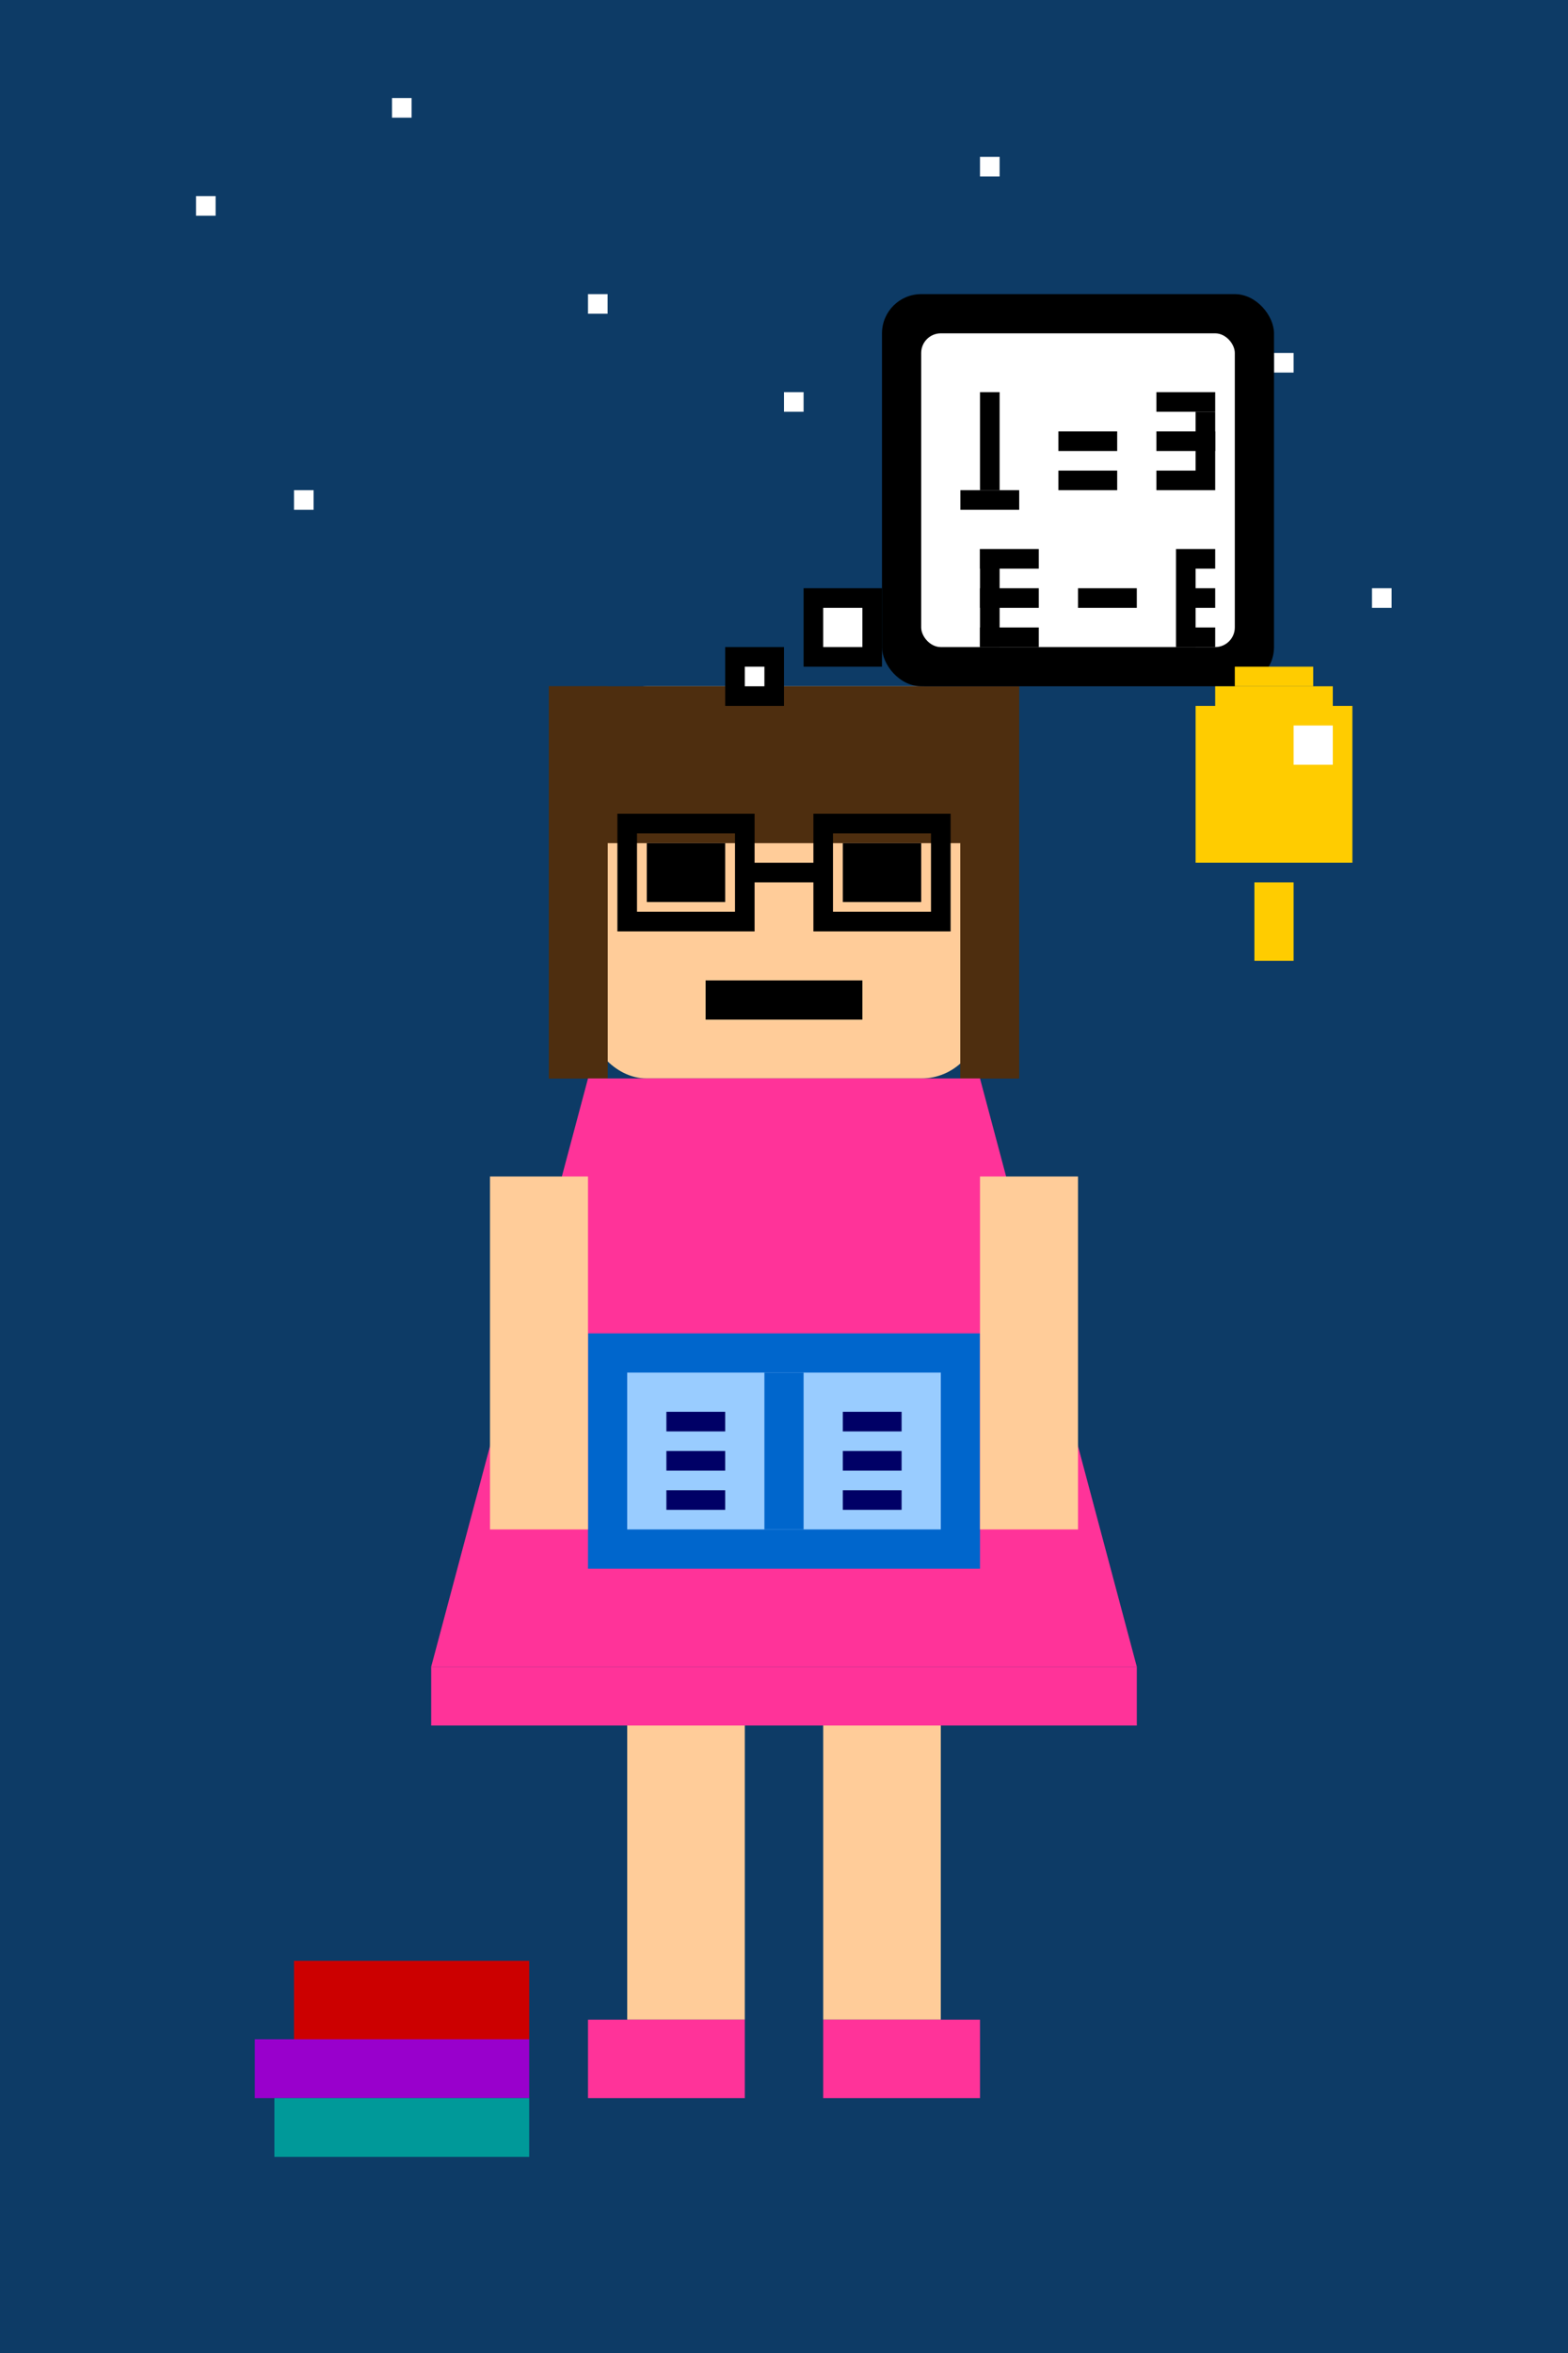 <?xml version="1.0" encoding="UTF-8"?>
<svg width="80" height="120" viewBox="0 0 80 120" xmlns="http://www.w3.org/2000/svg">
  <!-- 16-bit style smart girl (niña inteligente) in Monkey Island style -->
  
  <!-- Dark background like Monkey Island -->
  <rect width="80" height="120" fill="#0D3B66"/>
  
  <!-- Stars (pixelated, single-pixel) -->
  <g fill="#FFFFFF">
    <rect x="10" y="10" width="1" height="1"/>
    <rect x="20" y="5" width="1" height="1"/>
    <rect x="30" y="15" width="1" height="1"/>
    <rect x="50" y="8" width="1" height="1"/>
    <rect x="65" y="18" width="1" height="1"/>
    <rect x="70" y="30" width="1" height="1"/>
    <rect x="15" y="25" width="1" height="1"/>
    <rect x="40" y="20" width="1" height="1"/>
  </g>
  
  <!-- Girl figure - pixelated Monkey Island style -->
  <g transform="translate(40, 70)">
    <!-- Head (square with minimal rounding) -->
    <rect x="-10" y="-35" width="20" height="20" rx="3" fill="#FFCC99"/>
    
    <!-- Hair (blocky/pixelated) -->
    <rect x="-12" y="-35" width="24" height="8" fill="#4E2E0F"/>
    <rect x="-12" y="-27" width="3" height="12" fill="#4E2E0F"/>
    <rect x="9" y="-27" width="3" height="12" fill="#4E2E0F"/>
    <rect x="-12" y="-35" width="3" height="20" fill="#4E2E0F"/>
    <rect x="9" y="-35" width="3" height="20" fill="#4E2E0F"/>
    
    <!-- Glasses - blocky rectangle frames -->
    <rect x="-8" y="-28" width="6" height="5" rx="0" fill="none" stroke="#000000" stroke-width="1"/>
    <rect x="2" y="-28" width="6" height="5" rx="0" fill="none" stroke="#000000" stroke-width="1"/>
    <rect x="-2" y="-26" width="4" height="1" fill="#000000"/>
    
    <!-- Eyes (square pixels) -->
    <rect x="-7" y="-27" width="4" height="3" fill="#000000"/>
    <rect x="3" y="-27" width="4" height="3" fill="#000000"/>
    
    <!-- Mouth (pixelated) -->
    <rect x="-4" y="-20" width="8" height="2" fill="#000000"/>
    
    <!-- Body - Dress (more angular) -->
    <polygon points="-10,-15 -18,15 18,15 10,-15" fill="#FF3399"/>
    <rect x="-18" y="15" width="36" height="3" fill="#FF3399"/>
    
    <!-- Book in hands (pixelated) -->
    <rect x="-10" y="-2" width="20" height="12" fill="#0066CC"/>
    <rect x="-8" y="0" width="16" height="8" fill="#99CCFF"/>
    <rect x="-1" y="0" width="2" height="8" fill="#0066CC"/>
    
    <!-- Text in book (pixelated) -->
    <rect x="-6" y="2" width="3" height="1" fill="#000066"/>
    <rect x="-6" y="4" width="3" height="1" fill="#000066"/>
    <rect x="-6" y="6" width="3" height="1" fill="#000066"/>
    <rect x="3" y="2" width="3" height="1" fill="#000066"/>
    <rect x="3" y="4" width="3" height="1" fill="#000066"/>
    <rect x="3" y="6" width="3" height="1" fill="#000066"/>
    
    <!-- Arms (pixelated rectangles) -->
    <rect x="-15" y="-10" width="5" height="18" fill="#FFCC99"/>
    <rect x="10" y="-10" width="5" height="18" fill="#FFCC99"/>
    
    <!-- Legs (pixelated rectangles) -->
    <rect x="-8" y="18" width="6" height="15" fill="#FFCC99"/>
    <rect x="2" y="18" width="6" height="15" fill="#FFCC99"/>
    
    <!-- Shoes (blocky, pixelated) -->
    <rect x="-10" y="33" width="8" height="4" fill="#FF3399"/>
    <rect x="2" y="33" width="8" height="4" fill="#FF3399"/>
  </g>
  
  <!-- Thought bubble - pixelated Monkey Island style -->
  <g transform="translate(55, 25)">
    <!-- Main bubble (square with minimal rounding) -->
    <rect x="-10" y="-10" width="20" height="20" rx="2" fill="#000000"/>
    <rect x="-8" y="-8" width="16" height="16" rx="1" fill="#FFFFFF"/>
    
    <!-- Small bubbles (square) -->
    <rect x="-14" y="5" width="4" height="4" fill="#000000"/>
    <rect x="-13" y="6" width="2" height="2" fill="#FFFFFF"/>
    
    <rect x="-18" y="8" width="3" height="3" fill="#000000"/>
    <rect x="-17" y="9" width="1" height="1" fill="#FFFFFF"/>
    
    <!-- Math symbols in thought bubble (pixelated) -->
    <!-- 1+1=2 pixelated -->
    <g fill="#000000">
      <rect x="-5" y="-5" width="1" height="5"/>
      <rect x="-6" y="0" width="3" height="1"/>
      
      <rect x="-1" y="-3" width="3" height="1"/>
      <rect x="-1" y="-1" width="3" height="1"/>
      
      <rect x="4" y="-5" width="3" height="1"/>
      <rect x="4" y="-3" width="3" height="1"/>
      <rect x="4" y="-1" width="3" height="1"/>
      <rect x="6" y="-4" width="1" height="3"/>
    </g>
    
    <!-- E=mc² pixelated -->
    <g fill="#000000">
      <rect x="-5" y="3" width="3" height="1"/>
      <rect x="-5" y="5" width="3" height="1"/>
      <rect x="-5" y="7" width="3" height="1"/>
      <rect x="-5" y="3" width="1" height="5"/>
      
      <rect x="0" y="5" width="3" height="1"/>
      
      <rect x="5" y="3" width="1" height="5"/>
      <rect x="5" y="3" width="2" height="1"/>
      <rect x="5" y="5" width="2" height="1"/>
      <rect x="5" y="7" width="2" height="1"/>
    </g>
  </g>
  
  <!-- Small book stack (pixelated) -->
  <g transform="translate(15, 100)">
    <rect x="0" y="0" width="12" height="4" fill="#CC0000"/>
    <rect x="-2" y="4" width="14" height="3" fill="#9900CC"/>
    <rect x="-1" y="7" width="13" height="3" fill="#009999"/>
  </g>
  
  <!-- Lightbulb - Symbol of idea/intelligence (pixelated) -->
  <g transform="translate(65, 40)">
    <rect x="-1" y="5" width="2" height="4" fill="#FFCC00"/>
    <rect x="-4" y="-4" width="8" height="8" fill="#FFCC00"/>
    <rect x="-3" y="-5" width="6" height="1" fill="#FFCC00"/>
    <rect x="-2" y="-6" width="4" height="1" fill="#FFCC00"/>
    
    <!-- Highlight (pixelated) -->
    <rect x="1" y="-3" width="2" height="2" fill="#FFFFFF"/>
  </g>
</svg> 